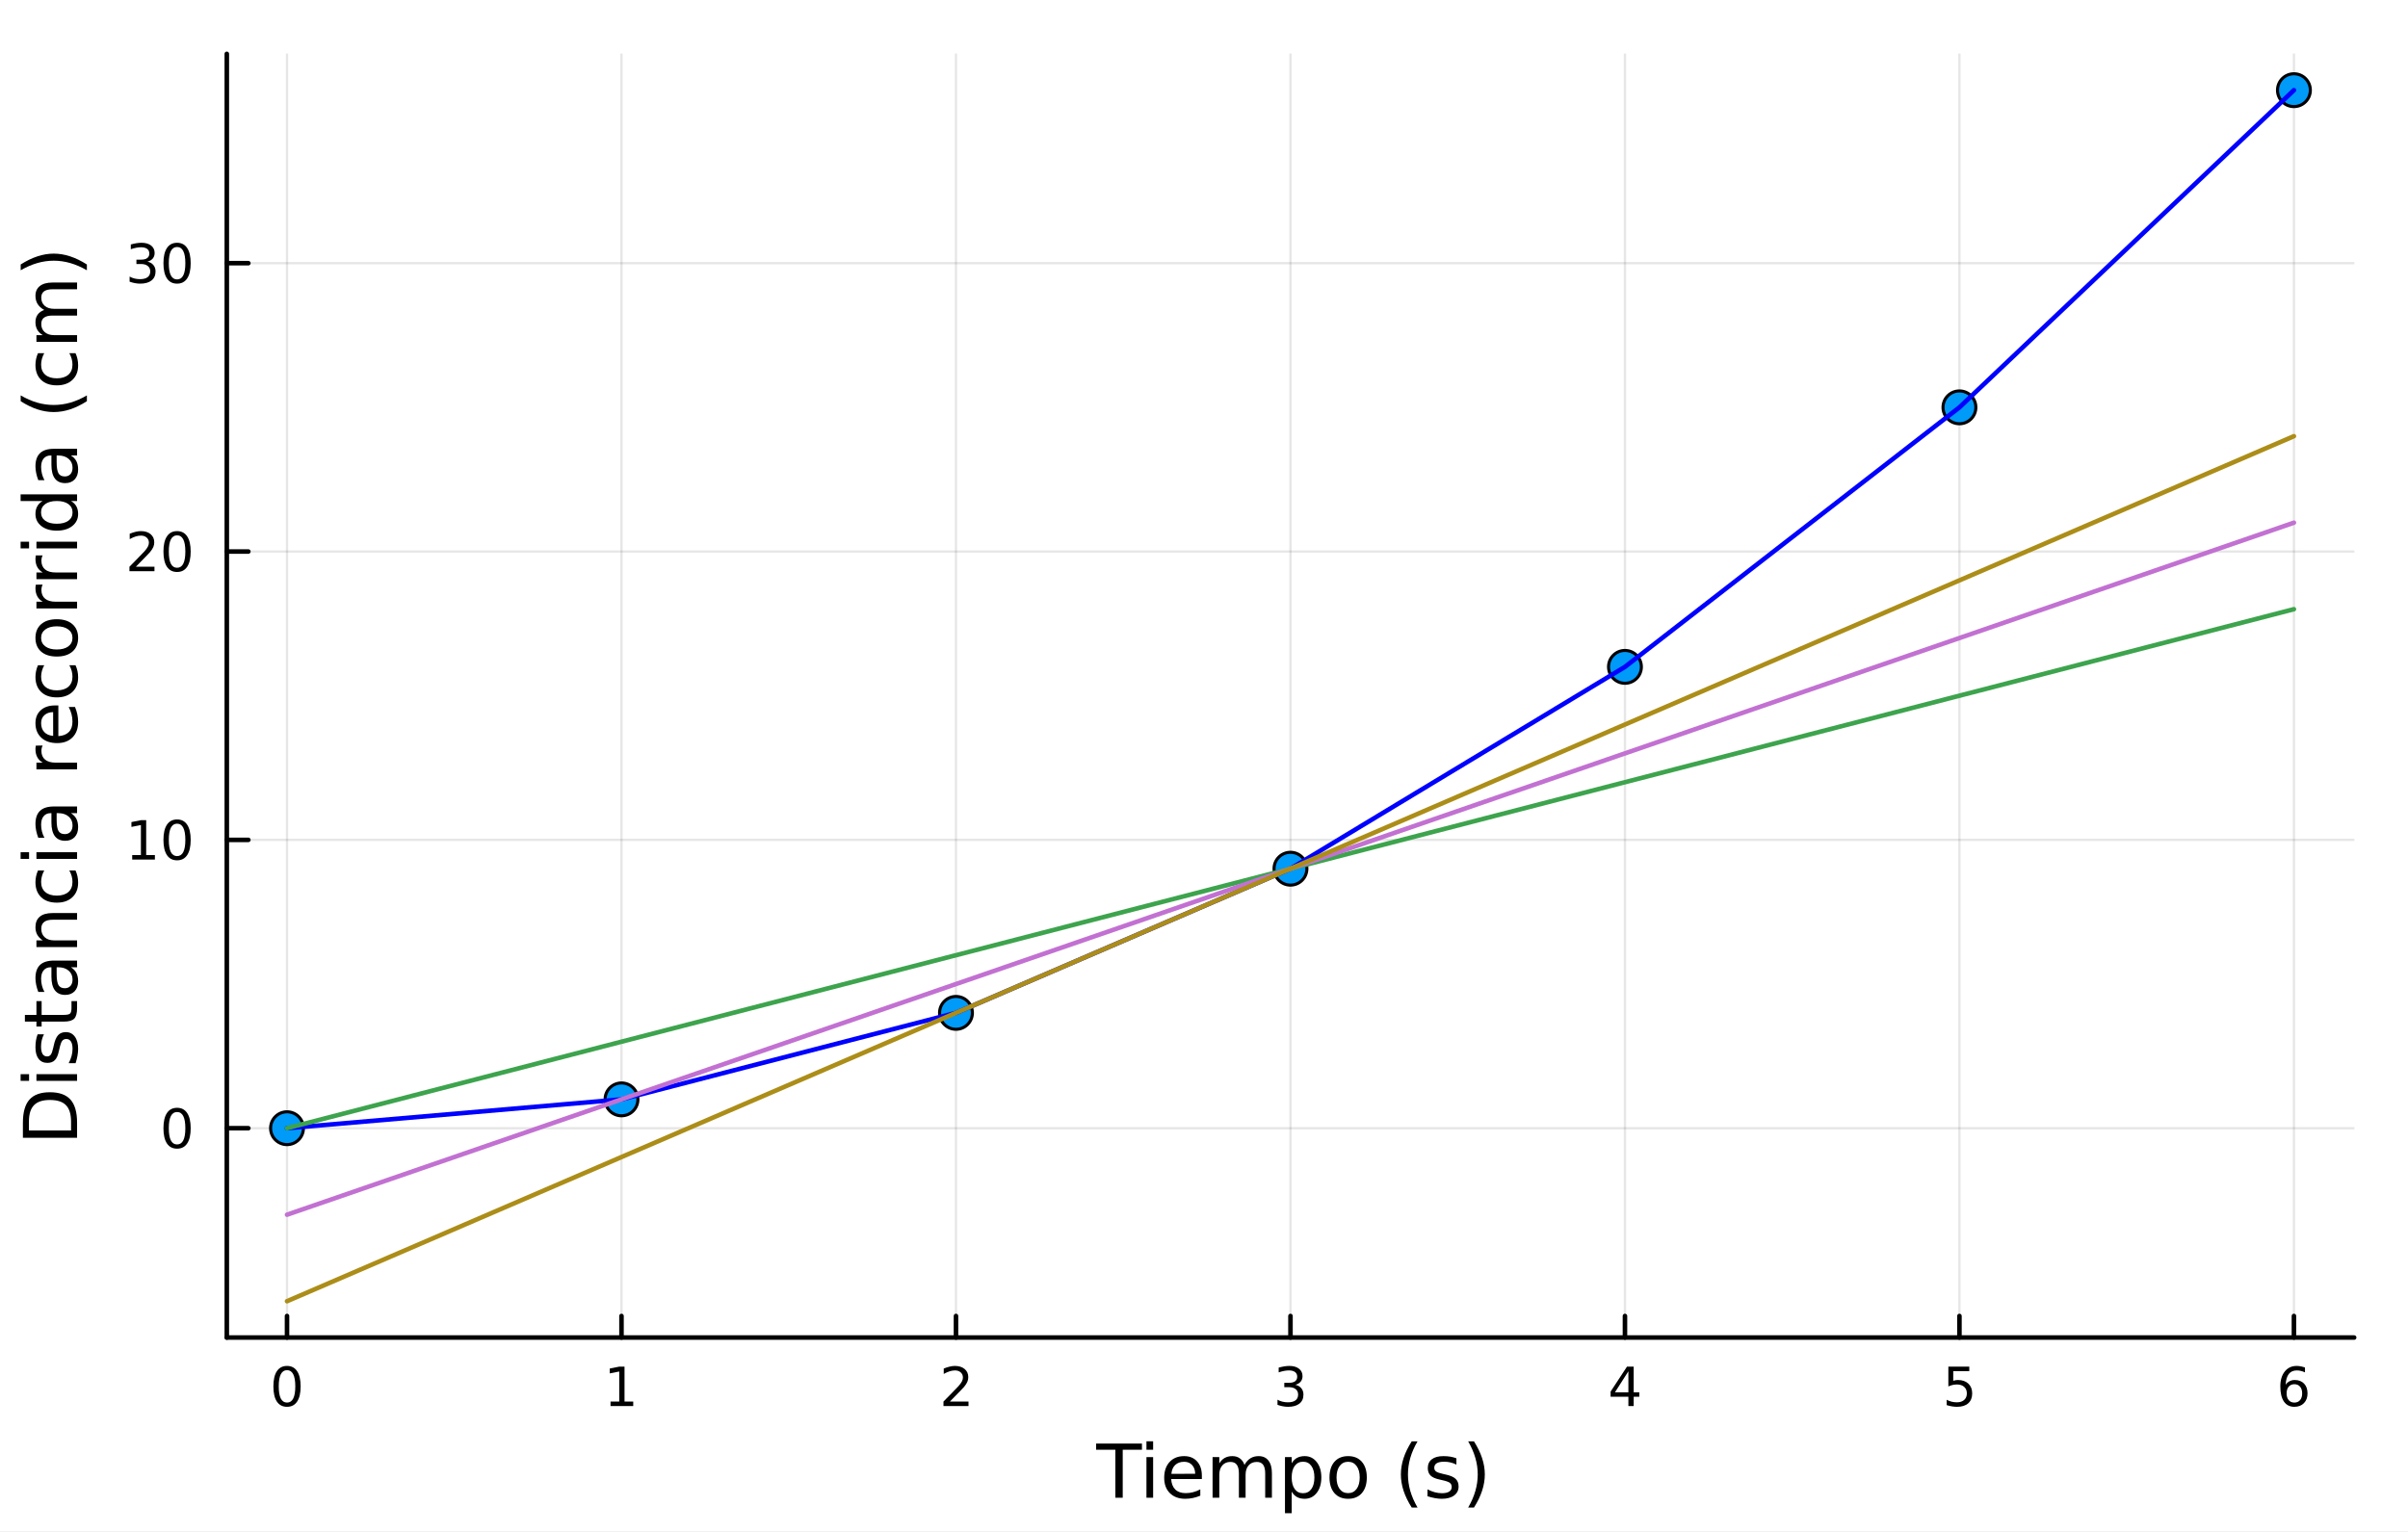 <?xml version="1.0" encoding="utf-8"?>
<svg xmlns="http://www.w3.org/2000/svg" xmlns:xlink="http://www.w3.org/1999/xlink" width="528" height="336" viewBox="0 0 2112 1344">
<rect x="0" y="0" width="2112" height="1344" fill="#333333" stroke="none"/>
<defs>
  <clipPath id="clip700">
    <rect x="0" y="0" width="2112" height="1344"/>
  </clipPath>
</defs>
<path clip-path="url(#clip700)" d="M0 1344 L2112 1344 L2112 0 L0 0  Z" fill="#ffffff" fill-rule="evenodd" fill-opacity="1"/>
<defs>
  <clipPath id="clip701">
    <rect x="422" y="0" width="1479" height="1344"/>
  </clipPath>
</defs>
<path clip-path="url(#clip700)" d="M198.924 1173.47 L2064.76 1173.47 L2064.76 47.244 L198.924 47.244  Z" fill="#ffffff" fill-rule="evenodd" fill-opacity="1"/>
<defs>
  <clipPath id="clip702">
    <rect x="198" y="47" width="1867" height="1127"/>
  </clipPath>
</defs>
<polyline clip-path="url(#clip702)" style="stroke:#000000; stroke-linecap:round; stroke-linejoin:round; stroke-width:2; stroke-opacity:0.1; fill:none" points="251.73,1173.47 251.73,47.244 "/>
<polyline clip-path="url(#clip702)" style="stroke:#000000; stroke-linecap:round; stroke-linejoin:round; stroke-width:2; stroke-opacity:0.1; fill:none" points="545.1,1173.47 545.1,47.244 "/>
<polyline clip-path="url(#clip702)" style="stroke:#000000; stroke-linecap:round; stroke-linejoin:round; stroke-width:2; stroke-opacity:0.1; fill:none" points="838.47,1173.47 838.47,47.244 "/>
<polyline clip-path="url(#clip702)" style="stroke:#000000; stroke-linecap:round; stroke-linejoin:round; stroke-width:2; stroke-opacity:0.1; fill:none" points="1131.84,1173.47 1131.84,47.244 "/>
<polyline clip-path="url(#clip702)" style="stroke:#000000; stroke-linecap:round; stroke-linejoin:round; stroke-width:2; stroke-opacity:0.1; fill:none" points="1425.21,1173.47 1425.21,47.244 "/>
<polyline clip-path="url(#clip702)" style="stroke:#000000; stroke-linecap:round; stroke-linejoin:round; stroke-width:2; stroke-opacity:0.1; fill:none" points="1718.58,1173.47 1718.58,47.244 "/>
<polyline clip-path="url(#clip702)" style="stroke:#000000; stroke-linecap:round; stroke-linejoin:round; stroke-width:2; stroke-opacity:0.1; fill:none" points="2011.95,1173.47 2011.95,47.244 "/>
<polyline clip-path="url(#clip700)" style="stroke:#000000; stroke-linecap:round; stroke-linejoin:round; stroke-width:4; stroke-opacity:1; fill:none" points="198.924,1173.47 2064.76,1173.47 "/>
<polyline clip-path="url(#clip700)" style="stroke:#000000; stroke-linecap:round; stroke-linejoin:round; stroke-width:4; stroke-opacity:1; fill:none" points="251.73,1173.47 251.73,1154.57 "/>
<polyline clip-path="url(#clip700)" style="stroke:#000000; stroke-linecap:round; stroke-linejoin:round; stroke-width:4; stroke-opacity:1; fill:none" points="545.1,1173.47 545.1,1154.57 "/>
<polyline clip-path="url(#clip700)" style="stroke:#000000; stroke-linecap:round; stroke-linejoin:round; stroke-width:4; stroke-opacity:1; fill:none" points="838.47,1173.47 838.47,1154.57 "/>
<polyline clip-path="url(#clip700)" style="stroke:#000000; stroke-linecap:round; stroke-linejoin:round; stroke-width:4; stroke-opacity:1; fill:none" points="1131.84,1173.47 1131.84,1154.57 "/>
<polyline clip-path="url(#clip700)" style="stroke:#000000; stroke-linecap:round; stroke-linejoin:round; stroke-width:4; stroke-opacity:1; fill:none" points="1425.21,1173.47 1425.21,1154.57 "/>
<polyline clip-path="url(#clip700)" style="stroke:#000000; stroke-linecap:round; stroke-linejoin:round; stroke-width:4; stroke-opacity:1; fill:none" points="1718.58,1173.47 1718.58,1154.57 "/>
<polyline clip-path="url(#clip700)" style="stroke:#000000; stroke-linecap:round; stroke-linejoin:round; stroke-width:4; stroke-opacity:1; fill:none" points="2011.95,1173.47 2011.95,1154.57 "/>
<path clip-path="url(#clip700)" d="M251.73 1202.09 Q248.119 1202.09 246.29 1205.65 Q244.485 1209.19 244.485 1216.32 Q244.485 1223.43 246.29 1226.99 Q248.119 1230.53 251.73 1230.53 Q255.364 1230.53 257.17 1226.99 Q258.999 1223.43 258.999 1216.32 Q258.999 1209.19 257.17 1205.65 Q255.364 1202.09 251.73 1202.09 M251.73 1198.38 Q257.54 1198.38 260.596 1202.99 Q263.675 1207.57 263.675 1216.32 Q263.675 1225.05 260.596 1229.65 Q257.54 1234.24 251.73 1234.24 Q245.92 1234.24 242.841 1229.65 Q239.786 1225.05 239.786 1216.32 Q239.786 1207.57 242.841 1202.99 Q245.92 1198.38 251.73 1198.38 Z" fill="#000000" fill-rule="nonzero" fill-opacity="1" /><path clip-path="url(#clip700)" d="M535.482 1229.63 L543.121 1229.63 L543.121 1203.27 L534.811 1204.93 L534.811 1200.67 L543.075 1199.01 L547.75 1199.01 L547.75 1229.63 L555.389 1229.63 L555.389 1233.57 L535.482 1233.57 L535.482 1229.63 Z" fill="#000000" fill-rule="nonzero" fill-opacity="1" /><path clip-path="url(#clip700)" d="M833.123 1229.63 L849.442 1229.63 L849.442 1233.57 L827.498 1233.57 L827.498 1229.63 Q830.16 1226.88 834.743 1222.25 Q839.35 1217.59 840.53 1216.25 Q842.775 1213.73 843.655 1211.99 Q844.558 1210.23 844.558 1208.54 Q844.558 1205.79 842.613 1204.05 Q840.692 1202.32 837.59 1202.32 Q835.391 1202.32 832.937 1203.08 Q830.507 1203.84 827.729 1205.4 L827.729 1200.67 Q830.553 1199.54 833.007 1198.96 Q835.461 1198.38 837.498 1198.38 Q842.868 1198.38 846.062 1201.07 Q849.257 1203.75 849.257 1208.24 Q849.257 1210.37 848.447 1212.29 Q847.66 1214.19 845.553 1216.78 Q844.974 1217.46 841.873 1220.67 Q838.771 1223.87 833.123 1229.63 Z" fill="#000000" fill-rule="nonzero" fill-opacity="1" /><path clip-path="url(#clip700)" d="M1136.09 1214.93 Q1139.44 1215.65 1141.32 1217.92 Q1143.22 1220.19 1143.22 1223.52 Q1143.22 1228.64 1139.7 1231.44 Q1136.18 1234.24 1129.7 1234.24 Q1127.52 1234.24 1125.21 1233.8 Q1122.92 1233.38 1120.46 1232.53 L1120.46 1228.01 Q1122.41 1229.15 1124.72 1229.72 Q1127.04 1230.3 1129.56 1230.3 Q1133.96 1230.3 1136.25 1228.57 Q1138.56 1226.83 1138.56 1223.52 Q1138.56 1220.46 1136.41 1218.75 Q1134.28 1217.02 1130.46 1217.02 L1126.43 1217.02 L1126.43 1213.17 L1130.65 1213.17 Q1134.1 1213.17 1135.93 1211.81 Q1137.75 1210.42 1137.75 1207.83 Q1137.75 1205.16 1135.86 1203.75 Q1133.98 1202.32 1130.46 1202.32 Q1128.54 1202.32 1126.34 1202.73 Q1124.14 1203.15 1121.5 1204.03 L1121.5 1199.86 Q1124.17 1199.12 1126.48 1198.75 Q1128.82 1198.38 1130.88 1198.38 Q1136.2 1198.38 1139.3 1200.81 Q1142.41 1203.22 1142.41 1207.34 Q1142.41 1210.21 1140.76 1212.2 Q1139.12 1214.17 1136.09 1214.93 Z" fill="#000000" fill-rule="nonzero" fill-opacity="1" /><path clip-path="url(#clip700)" d="M1428.22 1203.08 L1416.41 1221.53 L1428.22 1221.53 L1428.22 1203.08 M1426.99 1199.01 L1432.87 1199.01 L1432.87 1221.53 L1437.8 1221.53 L1437.8 1225.42 L1432.87 1225.42 L1432.87 1233.57 L1428.22 1233.57 L1428.22 1225.42 L1412.62 1225.42 L1412.62 1220.9 L1426.99 1199.01 Z" fill="#000000" fill-rule="nonzero" fill-opacity="1" /><path clip-path="url(#clip700)" d="M1708.86 1199.01 L1727.21 1199.01 L1727.21 1202.94 L1713.14 1202.94 L1713.14 1211.41 Q1714.16 1211.07 1715.18 1210.9 Q1716.2 1210.72 1717.21 1210.72 Q1723 1210.72 1726.38 1213.89 Q1729.76 1217.06 1729.76 1222.48 Q1729.76 1228.06 1726.29 1231.16 Q1722.82 1234.24 1716.5 1234.24 Q1714.32 1234.24 1712.05 1233.87 Q1709.81 1233.5 1707.4 1232.76 L1707.4 1228.06 Q1709.48 1229.19 1711.7 1229.75 Q1713.93 1230.3 1716.4 1230.3 Q1720.41 1230.3 1722.75 1228.2 Q1725.08 1226.09 1725.08 1222.48 Q1725.08 1218.87 1722.75 1216.76 Q1720.41 1214.65 1716.4 1214.65 Q1714.53 1214.65 1712.65 1215.07 Q1710.8 1215.49 1708.86 1216.37 L1708.86 1199.01 Z" fill="#000000" fill-rule="nonzero" fill-opacity="1" /><path clip-path="url(#clip700)" d="M2012.35 1214.42 Q2009.21 1214.42 2007.35 1216.58 Q2005.53 1218.73 2005.53 1222.48 Q2005.53 1226.21 2007.35 1228.38 Q2009.21 1230.53 2012.35 1230.53 Q2015.5 1230.53 2017.33 1228.38 Q2019.18 1226.21 2019.18 1222.48 Q2019.18 1218.73 2017.33 1216.58 Q2015.5 1214.42 2012.35 1214.42 M2021.64 1199.77 L2021.64 1204.03 Q2019.88 1203.2 2018.07 1202.76 Q2016.29 1202.32 2014.53 1202.32 Q2009.9 1202.32 2007.45 1205.44 Q2005.02 1208.57 2004.67 1214.89 Q2006.04 1212.87 2008.1 1211.81 Q2010.16 1210.72 2012.63 1210.72 Q2017.84 1210.72 2020.85 1213.89 Q2023.88 1217.04 2023.88 1222.48 Q2023.88 1227.8 2020.73 1231.02 Q2017.59 1234.24 2012.35 1234.24 Q2006.36 1234.24 2003.19 1229.65 Q2000.02 1225.05 2000.02 1216.32 Q2000.02 1208.13 2003.91 1203.27 Q2007.79 1198.38 2014.35 1198.38 Q2016.1 1198.38 2017.89 1198.73 Q2019.69 1199.08 2021.64 1199.77 Z" fill="#000000" fill-rule="nonzero" fill-opacity="1" /><path clip-path="url(#clip700)" d="M961.382 1266.49 L1001.58 1266.49 L1001.58 1271.91 L984.712 1271.91 L984.712 1314.01 L978.251 1314.01 L978.251 1271.91 L961.382 1271.91 L961.382 1266.49 Z" fill="#000000" fill-rule="nonzero" fill-opacity="1" /><path clip-path="url(#clip700)" d="M1005.53 1278.37 L1011.38 1278.37 L1011.38 1314.01 L1005.53 1314.01 L1005.53 1278.37 M1005.53 1264.49 L1011.38 1264.49 L1011.38 1271.91 L1005.53 1271.91 L1005.53 1264.49 Z" fill="#000000" fill-rule="nonzero" fill-opacity="1" /><path clip-path="url(#clip700)" d="M1054.13 1294.73 L1054.13 1297.59 L1027.2 1297.59 Q1027.59 1303.64 1030.83 1306.82 Q1034.11 1309.97 1039.93 1309.97 Q1043.31 1309.97 1046.46 1309.14 Q1049.64 1308.32 1052.76 1306.66 L1052.76 1312.2 Q1049.61 1313.54 1046.3 1314.24 Q1042.99 1314.94 1039.58 1314.94 Q1031.05 1314.94 1026.06 1309.97 Q1021.09 1305.01 1021.09 1296.54 Q1021.09 1287.79 1025.8 1282.66 Q1030.55 1277.51 1038.57 1277.51 Q1045.76 1277.51 1049.93 1282.15 Q1054.13 1286.77 1054.13 1294.73 M1048.27 1293.01 Q1048.21 1288.2 1045.57 1285.34 Q1042.96 1282.47 1038.63 1282.47 Q1033.73 1282.47 1030.77 1285.24 Q1027.84 1288.01 1027.39 1293.04 L1048.27 1293.01 Z" fill="#000000" fill-rule="nonzero" fill-opacity="1" /><path clip-path="url(#clip700)" d="M1091.5 1285.21 Q1093.69 1281.26 1096.75 1279.39 Q1099.8 1277.51 1103.94 1277.51 Q1109.51 1277.51 1112.54 1281.42 Q1115.56 1285.31 1115.56 1292.5 L1115.56 1314.01 L1109.67 1314.01 L1109.67 1292.69 Q1109.67 1287.57 1107.86 1285.08 Q1106.04 1282.6 1102.32 1282.6 Q1097.77 1282.6 1095.13 1285.62 Q1092.48 1288.65 1092.48 1293.87 L1092.48 1314.01 L1086.6 1314.01 L1086.6 1292.69 Q1086.6 1287.53 1084.78 1285.08 Q1082.97 1282.6 1079.18 1282.6 Q1074.69 1282.6 1072.05 1285.66 Q1069.41 1288.68 1069.41 1293.87 L1069.41 1314.01 L1063.52 1314.01 L1063.52 1278.37 L1069.41 1278.37 L1069.41 1283.9 Q1071.41 1280.63 1074.21 1279.07 Q1077.02 1277.51 1080.87 1277.51 Q1084.75 1277.51 1087.45 1279.48 Q1090.19 1281.45 1091.5 1285.21 Z" fill="#000000" fill-rule="nonzero" fill-opacity="1" /><path clip-path="url(#clip700)" d="M1132.91 1308.67 L1132.91 1327.57 L1127.02 1327.57 L1127.02 1278.37 L1132.91 1278.37 L1132.91 1283.78 Q1134.75 1280.59 1137.55 1279.07 Q1140.39 1277.51 1144.3 1277.51 Q1150.79 1277.51 1154.84 1282.66 Q1158.91 1287.82 1158.91 1296.22 Q1158.91 1304.63 1154.84 1309.78 Q1150.79 1314.94 1144.3 1314.94 Q1140.39 1314.94 1137.55 1313.41 Q1134.75 1311.85 1132.91 1308.67 M1152.83 1296.22 Q1152.83 1289.76 1150.16 1286.1 Q1147.52 1282.41 1142.87 1282.41 Q1138.22 1282.41 1135.55 1286.1 Q1132.91 1289.76 1132.91 1296.22 Q1132.91 1302.68 1135.55 1306.38 Q1138.22 1310.04 1142.87 1310.04 Q1147.52 1310.04 1150.16 1306.38 Q1152.83 1302.68 1152.83 1296.22 Z" fill="#000000" fill-rule="nonzero" fill-opacity="1" /><path clip-path="url(#clip700)" d="M1182.43 1282.47 Q1177.72 1282.47 1174.98 1286.16 Q1172.25 1289.83 1172.25 1296.22 Q1172.25 1302.62 1174.95 1306.31 Q1177.69 1309.97 1182.43 1309.97 Q1187.11 1309.97 1189.85 1306.28 Q1192.58 1302.59 1192.58 1296.22 Q1192.58 1289.89 1189.85 1286.2 Q1187.11 1282.47 1182.43 1282.47 M1182.43 1277.51 Q1190.07 1277.51 1194.43 1282.47 Q1198.79 1287.44 1198.79 1296.22 Q1198.79 1304.98 1194.43 1309.97 Q1190.07 1314.94 1182.43 1314.94 Q1174.76 1314.94 1170.4 1309.97 Q1166.07 1304.98 1166.07 1296.22 Q1166.07 1287.44 1170.4 1282.47 Q1174.76 1277.51 1182.43 1277.51 Z" fill="#000000" fill-rule="nonzero" fill-opacity="1" /><path clip-path="url(#clip700)" d="M1243.29 1264.55 Q1239.02 1271.87 1236.95 1279.04 Q1234.88 1286.2 1234.88 1293.55 Q1234.88 1300.9 1236.95 1308.13 Q1239.05 1315.32 1243.29 1322.61 L1238.19 1322.61 Q1233.42 1315.13 1231.03 1307.9 Q1228.68 1300.68 1228.68 1293.55 Q1228.68 1286.45 1231.03 1279.26 Q1233.39 1272.06 1238.19 1264.55 L1243.29 1264.55 Z" fill="#000000" fill-rule="nonzero" fill-opacity="1" /><path clip-path="url(#clip700)" d="M1277.38 1279.42 L1277.38 1284.96 Q1274.89 1283.68 1272.22 1283.05 Q1269.55 1282.41 1266.68 1282.41 Q1262.32 1282.41 1260.12 1283.75 Q1257.96 1285.08 1257.96 1287.76 Q1257.96 1289.79 1259.52 1290.97 Q1261.08 1292.12 1265.79 1293.17 L1267.8 1293.61 Q1274.03 1294.95 1276.64 1297.4 Q1279.29 1299.82 1279.29 1304.18 Q1279.29 1309.14 1275.34 1312.04 Q1271.42 1314.94 1264.55 1314.94 Q1261.68 1314.94 1258.57 1314.36 Q1255.48 1313.82 1252.04 1312.71 L1252.04 1306.66 Q1255.29 1308.35 1258.44 1309.21 Q1261.59 1310.04 1264.68 1310.04 Q1268.81 1310.04 1271.04 1308.64 Q1273.27 1307.2 1273.27 1304.63 Q1273.27 1302.24 1271.65 1300.97 Q1270.06 1299.69 1264.61 1298.51 L1262.58 1298.04 Q1257.13 1296.89 1254.71 1294.54 Q1252.29 1292.15 1252.29 1288.01 Q1252.29 1282.98 1255.86 1280.24 Q1259.42 1277.51 1265.98 1277.51 Q1269.23 1277.51 1272.09 1277.98 Q1274.96 1278.46 1277.38 1279.42 Z" fill="#000000" fill-rule="nonzero" fill-opacity="1" /><path clip-path="url(#clip700)" d="M1287.69 1264.55 L1292.78 1264.55 Q1297.55 1272.06 1299.91 1279.26 Q1302.3 1286.45 1302.3 1293.55 Q1302.3 1300.68 1299.91 1307.9 Q1297.55 1315.13 1292.78 1322.61 L1287.69 1322.61 Q1291.92 1315.32 1293.99 1308.13 Q1296.09 1300.9 1296.09 1293.55 Q1296.09 1286.2 1293.99 1279.04 Q1291.92 1271.87 1287.69 1264.55 Z" fill="#000000" fill-rule="nonzero" fill-opacity="1" /><polyline clip-path="url(#clip702)" style="stroke:#000000; stroke-linecap:round; stroke-linejoin:round; stroke-width:2; stroke-opacity:0.1; fill:none" points="198.924,989.814 2064.76,989.814 "/>
<polyline clip-path="url(#clip702)" style="stroke:#000000; stroke-linecap:round; stroke-linejoin:round; stroke-width:2; stroke-opacity:0.1; fill:none" points="198.924,736.843 2064.76,736.843 "/>
<polyline clip-path="url(#clip702)" style="stroke:#000000; stroke-linecap:round; stroke-linejoin:round; stroke-width:2; stroke-opacity:0.1; fill:none" points="198.924,483.872 2064.76,483.872 "/>
<polyline clip-path="url(#clip702)" style="stroke:#000000; stroke-linecap:round; stroke-linejoin:round; stroke-width:2; stroke-opacity:0.1; fill:none" points="198.924,230.901 2064.76,230.901 "/>
<polyline clip-path="url(#clip700)" style="stroke:#000000; stroke-linecap:round; stroke-linejoin:round; stroke-width:4; stroke-opacity:1; fill:none" points="198.924,1173.47 198.924,47.244 "/>
<polyline clip-path="url(#clip700)" style="stroke:#000000; stroke-linecap:round; stroke-linejoin:round; stroke-width:4; stroke-opacity:1; fill:none" points="198.924,989.814 217.821,989.814 "/>
<polyline clip-path="url(#clip700)" style="stroke:#000000; stroke-linecap:round; stroke-linejoin:round; stroke-width:4; stroke-opacity:1; fill:none" points="198.924,736.843 217.821,736.843 "/>
<polyline clip-path="url(#clip700)" style="stroke:#000000; stroke-linecap:round; stroke-linejoin:round; stroke-width:4; stroke-opacity:1; fill:none" points="198.924,483.872 217.821,483.872 "/>
<polyline clip-path="url(#clip700)" style="stroke:#000000; stroke-linecap:round; stroke-linejoin:round; stroke-width:4; stroke-opacity:1; fill:none" points="198.924,230.901 217.821,230.901 "/>
<path clip-path="url(#clip700)" d="M155.299 975.613 Q151.688 975.613 149.859 979.177 Q148.054 982.719 148.054 989.849 Q148.054 996.955 149.859 1000.52 Q151.688 1004.06 155.299 1004.06 Q158.933 1004.06 160.739 1000.52 Q162.568 996.955 162.568 989.849 Q162.568 982.719 160.739 979.177 Q158.933 975.613 155.299 975.613 M155.299 971.909 Q161.109 971.909 164.165 976.515 Q167.244 981.099 167.244 989.849 Q167.244 998.575 164.165 1003.18 Q161.109 1007.77 155.299 1007.77 Q149.489 1007.77 146.41 1003.18 Q143.355 998.575 143.355 989.849 Q143.355 981.099 146.41 976.515 Q149.489 971.909 155.299 971.909 Z" fill="#000000" fill-rule="nonzero" fill-opacity="1" /><path clip-path="url(#clip700)" d="M115.948 750.188 L123.586 750.188 L123.586 723.822 L115.276 725.489 L115.276 721.23 L123.54 719.563 L128.216 719.563 L128.216 750.188 L135.855 750.188 L135.855 754.123 L115.948 754.123 L115.948 750.188 Z" fill="#000000" fill-rule="nonzero" fill-opacity="1" /><path clip-path="url(#clip700)" d="M155.299 722.642 Q151.688 722.642 149.859 726.206 Q148.054 729.748 148.054 736.878 Q148.054 743.984 149.859 747.549 Q151.688 751.091 155.299 751.091 Q158.933 751.091 160.739 747.549 Q162.568 743.984 162.568 736.878 Q162.568 729.748 160.739 726.206 Q158.933 722.642 155.299 722.642 M155.299 718.938 Q161.109 718.938 164.165 723.544 Q167.244 728.128 167.244 736.878 Q167.244 745.604 164.165 750.211 Q161.109 754.794 155.299 754.794 Q149.489 754.794 146.41 750.211 Q143.355 745.604 143.355 736.878 Q143.355 728.128 146.41 723.544 Q149.489 718.938 155.299 718.938 Z" fill="#000000" fill-rule="nonzero" fill-opacity="1" /><path clip-path="url(#clip700)" d="M119.165 497.217 L135.484 497.217 L135.484 501.152 L113.54 501.152 L113.54 497.217 Q116.202 494.462 120.785 489.833 Q125.392 485.18 126.572 483.837 Q128.818 481.314 129.697 479.578 Q130.6 477.819 130.6 476.129 Q130.6 473.374 128.656 471.638 Q126.735 469.902 123.633 469.902 Q121.434 469.902 118.98 470.666 Q116.549 471.43 113.772 472.981 L113.772 468.259 Q116.596 467.124 119.049 466.546 Q121.503 465.967 123.54 465.967 Q128.91 465.967 132.105 468.652 Q135.299 471.337 135.299 475.828 Q135.299 477.958 134.489 479.879 Q133.702 481.777 131.596 484.37 Q131.017 485.041 127.915 488.258 Q124.813 491.453 119.165 497.217 Z" fill="#000000" fill-rule="nonzero" fill-opacity="1" /><path clip-path="url(#clip700)" d="M155.299 469.671 Q151.688 469.671 149.859 473.235 Q148.054 476.777 148.054 483.907 Q148.054 491.013 149.859 494.578 Q151.688 498.12 155.299 498.12 Q158.933 498.12 160.739 494.578 Q162.568 491.013 162.568 483.907 Q162.568 476.777 160.739 473.235 Q158.933 469.671 155.299 469.671 M155.299 465.967 Q161.109 465.967 164.165 470.573 Q167.244 475.157 167.244 483.907 Q167.244 492.633 164.165 497.24 Q161.109 501.823 155.299 501.823 Q149.489 501.823 146.41 497.24 Q143.355 492.633 143.355 483.907 Q143.355 475.157 146.41 470.573 Q149.489 465.967 155.299 465.967 Z" fill="#000000" fill-rule="nonzero" fill-opacity="1" /><path clip-path="url(#clip700)" d="M129.304 229.547 Q132.66 230.264 134.535 232.533 Q136.434 234.801 136.434 238.135 Q136.434 243.25 132.915 246.051 Q129.397 248.852 122.915 248.852 Q120.739 248.852 118.424 248.412 Q116.133 247.996 113.679 247.139 L113.679 242.625 Q115.623 243.76 117.938 244.338 Q120.253 244.917 122.776 244.917 Q127.174 244.917 129.466 243.181 Q131.781 241.445 131.781 238.135 Q131.781 235.079 129.628 233.366 Q127.498 231.63 123.679 231.63 L119.651 231.63 L119.651 227.788 L123.864 227.788 Q127.313 227.788 129.142 226.422 Q130.971 225.033 130.971 222.44 Q130.971 219.778 129.072 218.366 Q127.197 216.931 123.679 216.931 Q121.758 216.931 119.559 217.348 Q117.36 217.764 114.721 218.644 L114.721 214.477 Q117.383 213.737 119.698 213.366 Q122.035 212.996 124.096 212.996 Q129.42 212.996 132.522 215.427 Q135.623 217.834 135.623 221.954 Q135.623 224.825 133.98 226.815 Q132.336 228.783 129.304 229.547 Z" fill="#000000" fill-rule="nonzero" fill-opacity="1" /><path clip-path="url(#clip700)" d="M155.299 216.7 Q151.688 216.7 149.859 220.264 Q148.054 223.806 148.054 230.936 Q148.054 238.042 149.859 241.607 Q151.688 245.149 155.299 245.149 Q158.933 245.149 160.739 241.607 Q162.568 238.042 162.568 230.936 Q162.568 223.806 160.739 220.264 Q158.933 216.7 155.299 216.7 M155.299 212.996 Q161.109 212.996 164.165 217.602 Q167.244 222.186 167.244 230.936 Q167.244 239.663 164.165 244.269 Q161.109 248.852 155.299 248.852 Q149.489 248.852 146.41 244.269 Q143.355 239.663 143.355 230.936 Q143.355 222.186 146.41 217.602 Q149.489 212.996 155.299 212.996 Z" fill="#000000" fill-rule="nonzero" fill-opacity="1" /><path clip-path="url(#clip700)" d="M25.368 991.775 L62.321 991.775 L62.321 984.008 Q62.321 974.173 57.865 969.622 Q53.409 965.039 43.796 965.039 Q34.248 965.039 29.824 969.622 Q25.368 974.173 25.368 984.008 L25.368 991.775 M20.084 998.204 L20.084 984.995 Q20.084 971.182 25.845 964.72 Q31.574 958.259 43.796 958.259 Q56.082 958.259 61.843 964.752 Q67.604 971.245 67.604 984.995 L67.604 998.204 L20.084 998.204 Z" fill="#000000" fill-rule="nonzero" fill-opacity="1" /><path clip-path="url(#clip700)" d="M31.956 948.265 L31.956 942.409 L67.604 942.409 L67.604 948.265 L31.956 948.265 M18.079 948.265 L18.079 942.409 L25.495 942.409 L25.495 948.265 L18.079 948.265 Z" fill="#000000" fill-rule="nonzero" fill-opacity="1" /><path clip-path="url(#clip700)" d="M33.007 907.429 L38.545 907.429 Q37.272 909.912 36.635 912.585 Q35.998 915.259 35.998 918.123 Q35.998 922.484 37.335 924.68 Q38.672 926.844 41.346 926.844 Q43.383 926.844 44.56 925.285 Q45.706 923.725 46.757 919.015 L47.202 917.009 Q48.539 910.771 50.99 908.161 Q53.409 905.519 57.769 905.519 Q62.734 905.519 65.631 909.466 Q68.527 913.381 68.527 920.256 Q68.527 923.121 67.954 926.24 Q67.413 929.327 66.299 932.765 L60.252 932.765 Q61.939 929.518 62.798 926.367 Q63.626 923.216 63.626 920.129 Q63.626 915.991 62.225 913.763 Q60.793 911.535 58.215 911.535 Q55.828 911.535 54.554 913.158 Q53.281 914.75 52.104 920.192 L51.626 922.229 Q50.48 927.672 48.125 930.091 Q45.738 932.51 41.6 932.51 Q36.571 932.51 33.834 928.945 Q31.097 925.38 31.097 918.824 Q31.097 915.577 31.574 912.713 Q32.052 909.848 33.007 907.429 Z" fill="#000000" fill-rule="nonzero" fill-opacity="1" /><path clip-path="url(#clip700)" d="M21.835 890.401 L31.956 890.401 L31.956 878.338 L36.508 878.338 L36.508 890.401 L55.859 890.401 Q60.22 890.401 61.461 889.223 Q62.703 888.014 62.703 884.353 L62.703 878.338 L67.604 878.338 L67.604 884.353 Q67.604 891.133 65.09 893.711 Q62.543 896.289 55.859 896.289 L36.508 896.289 L36.508 900.586 L31.956 900.586 L31.956 896.289 L21.835 896.289 L21.835 890.401 Z" fill="#000000" fill-rule="nonzero" fill-opacity="1" /><path clip-path="url(#clip700)" d="M49.685 854.435 Q49.685 861.532 51.308 864.27 Q52.931 867.007 56.846 867.007 Q59.965 867.007 61.811 864.97 Q63.626 862.901 63.626 859.368 Q63.626 854.498 60.188 851.57 Q56.719 848.61 50.99 848.61 L49.685 848.61 L49.685 854.435 M47.266 842.753 L67.604 842.753 L67.604 848.61 L62.193 848.61 Q65.44 850.615 66.999 853.607 Q68.527 856.599 68.527 860.928 Q68.527 866.402 65.472 869.649 Q62.384 872.863 57.228 872.863 Q51.212 872.863 48.157 868.853 Q45.101 864.811 45.101 856.822 L45.101 848.61 L44.529 848.61 Q40.486 848.61 38.29 851.284 Q36.062 853.925 36.062 858.731 Q36.062 861.787 36.794 864.683 Q37.526 867.58 38.99 870.253 L33.58 870.253 Q32.338 867.039 31.733 864.015 Q31.097 860.991 31.097 858.127 Q31.097 850.392 35.107 846.573 Q39.118 842.753 47.266 842.753 Z" fill="#000000" fill-rule="nonzero" fill-opacity="1" /><path clip-path="url(#clip700)" d="M46.088 801.058 L67.604 801.058 L67.604 806.915 L46.279 806.915 Q41.218 806.915 38.704 808.888 Q36.189 810.861 36.189 814.808 Q36.189 819.55 39.213 822.288 Q42.237 825.025 47.457 825.025 L67.604 825.025 L67.604 830.913 L31.956 830.913 L31.956 825.025 L37.494 825.025 Q34.28 822.924 32.688 820.092 Q31.097 817.227 31.097 813.503 Q31.097 807.36 34.916 804.209 Q38.704 801.058 46.088 801.058 Z" fill="#000000" fill-rule="nonzero" fill-opacity="1" /><path clip-path="url(#clip700)" d="M33.325 763.723 L38.799 763.723 Q37.431 766.206 36.762 768.72 Q36.062 771.203 36.062 773.749 Q36.062 779.447 39.691 782.598 Q43.287 785.749 49.812 785.749 Q56.337 785.749 59.965 782.598 Q63.562 779.447 63.562 773.749 Q63.562 771.203 62.894 768.72 Q62.193 766.206 60.825 763.723 L66.236 763.723 Q67.381 766.174 67.954 768.816 Q68.527 771.426 68.527 774.386 Q68.527 782.438 63.466 787.181 Q58.406 791.923 49.812 791.923 Q41.091 791.923 36.094 787.149 Q31.097 782.343 31.097 774.004 Q31.097 771.298 31.67 768.72 Q32.211 766.142 33.325 763.723 Z" fill="#000000" fill-rule="nonzero" fill-opacity="1" /><path clip-path="url(#clip700)" d="M31.956 753.538 L31.956 747.682 L67.604 747.682 L67.604 753.538 L31.956 753.538 M18.079 753.538 L18.079 747.682 L25.495 747.682 L25.495 753.538 L18.079 753.538 Z" fill="#000000" fill-rule="nonzero" fill-opacity="1" /><path clip-path="url(#clip700)" d="M49.685 719.227 Q49.685 726.325 51.308 729.062 Q52.931 731.799 56.846 731.799 Q59.965 731.799 61.811 729.762 Q63.626 727.693 63.626 724.16 Q63.626 719.291 60.188 716.362 Q56.719 713.402 50.99 713.402 L49.685 713.402 L49.685 719.227 M47.266 707.546 L67.604 707.546 L67.604 713.402 L62.193 713.402 Q65.44 715.407 66.999 718.399 Q68.527 721.391 68.527 725.72 Q68.527 731.194 65.472 734.441 Q62.384 737.656 57.228 737.656 Q51.212 737.656 48.157 733.645 Q45.101 729.603 45.101 721.614 L45.101 713.402 L44.529 713.402 Q40.486 713.402 38.29 716.076 Q36.062 718.718 36.062 723.524 Q36.062 726.579 36.794 729.476 Q37.526 732.372 38.99 735.046 L33.58 735.046 Q32.338 731.831 31.733 728.807 Q31.097 725.784 31.097 722.919 Q31.097 715.185 35.107 711.365 Q39.118 707.546 47.266 707.546 Z" fill="#000000" fill-rule="nonzero" fill-opacity="1" /><path clip-path="url(#clip700)" d="M37.431 654.106 Q36.858 655.092 36.603 656.27 Q36.317 657.416 36.317 658.816 Q36.317 663.782 39.563 666.455 Q42.778 669.097 48.825 669.097 L67.604 669.097 L67.604 674.985 L31.956 674.985 L31.956 669.097 L37.494 669.097 Q34.248 667.251 32.688 664.291 Q31.097 661.331 31.097 657.098 Q31.097 656.493 31.192 655.761 Q31.256 655.029 31.415 654.138 L37.431 654.106 Z" fill="#000000" fill-rule="nonzero" fill-opacity="1" /><path clip-path="url(#clip700)" d="M48.316 618.903 L51.181 618.903 L51.181 645.83 Q57.228 645.448 60.411 642.202 Q63.562 638.924 63.562 633.099 Q63.562 629.725 62.734 626.574 Q61.907 623.391 60.252 620.272 L65.79 620.272 Q67.127 623.423 67.827 626.733 Q68.527 630.043 68.527 633.449 Q68.527 641.979 63.562 646.976 Q58.597 651.941 50.13 651.941 Q41.377 651.941 36.253 647.231 Q31.097 642.488 31.097 634.468 Q31.097 627.274 35.744 623.105 Q40.359 618.903 48.316 618.903 M46.597 624.76 Q41.791 624.823 38.927 627.465 Q36.062 630.075 36.062 634.404 Q36.062 639.305 38.831 642.266 Q41.6 645.194 46.629 645.639 L46.597 624.76 Z" fill="#000000" fill-rule="nonzero" fill-opacity="1" /><path clip-path="url(#clip700)" d="M33.325 583.637 L38.799 583.637 Q37.431 586.12 36.762 588.634 Q36.062 591.117 36.062 593.663 Q36.062 599.361 39.691 602.512 Q43.287 605.663 49.812 605.663 Q56.337 605.663 59.965 602.512 Q63.562 599.361 63.562 593.663 Q63.562 591.117 62.894 588.634 Q62.193 586.12 60.825 583.637 L66.236 583.637 Q67.381 586.088 67.954 588.73 Q68.527 591.34 68.527 594.3 Q68.527 602.353 63.466 607.095 Q58.406 611.837 49.812 611.837 Q41.091 611.837 36.094 607.063 Q31.097 602.257 31.097 593.918 Q31.097 591.213 31.67 588.634 Q32.211 586.056 33.325 583.637 Z" fill="#000000" fill-rule="nonzero" fill-opacity="1" /><path clip-path="url(#clip700)" d="M36.062 559.639 Q36.062 564.349 39.754 567.087 Q43.414 569.824 49.812 569.824 Q56.209 569.824 59.902 567.118 Q63.562 564.381 63.562 559.639 Q63.562 554.96 59.87 552.223 Q56.178 549.485 49.812 549.485 Q43.478 549.485 39.786 552.223 Q36.062 554.96 36.062 559.639 M31.097 559.639 Q31.097 552 36.062 547.639 Q41.027 543.279 49.812 543.279 Q58.565 543.279 63.562 547.639 Q68.527 552 68.527 559.639 Q68.527 567.309 63.562 571.67 Q58.565 575.999 49.812 575.999 Q41.027 575.999 36.062 571.67 Q31.097 567.309 31.097 559.639 Z" fill="#000000" fill-rule="nonzero" fill-opacity="1" /><path clip-path="url(#clip700)" d="M37.431 512.914 Q36.858 513.901 36.603 515.079 Q36.317 516.225 36.317 517.625 Q36.317 522.59 39.563 525.264 Q42.778 527.906 48.825 527.906 L67.604 527.906 L67.604 533.794 L31.956 533.794 L31.956 527.906 L37.494 527.906 Q34.248 526.06 32.688 523.099 Q31.097 520.139 31.097 515.906 Q31.097 515.302 31.192 514.569 Q31.256 513.837 31.415 512.946 L37.431 512.914 Z" fill="#000000" fill-rule="nonzero" fill-opacity="1" /><path clip-path="url(#clip700)" d="M37.431 487.261 Q36.858 488.247 36.603 489.425 Q36.317 490.571 36.317 491.971 Q36.317 496.936 39.563 499.61 Q42.778 502.252 48.825 502.252 L67.604 502.252 L67.604 508.14 L31.956 508.14 L31.956 502.252 L37.494 502.252 Q34.248 500.406 32.688 497.446 Q31.097 494.486 31.097 490.252 Q31.097 489.648 31.192 488.916 Q31.256 488.184 31.415 487.292 L37.431 487.261 Z" fill="#000000" fill-rule="nonzero" fill-opacity="1" /><path clip-path="url(#clip700)" d="M31.956 481.118 L31.956 475.261 L67.604 475.261 L67.604 481.118 L31.956 481.118 M18.079 481.118 L18.079 475.261 L25.495 475.261 L25.495 481.118 L18.079 481.118 Z" fill="#000000" fill-rule="nonzero" fill-opacity="1" /><path clip-path="url(#clip700)" d="M37.367 439.55 L18.079 439.55 L18.079 433.693 L67.604 433.693 L67.604 439.55 L62.257 439.55 Q65.44 441.396 66.999 444.228 Q68.527 447.029 68.527 450.976 Q68.527 457.437 63.371 461.511 Q58.215 465.554 49.812 465.554 Q41.409 465.554 36.253 461.511 Q31.097 457.437 31.097 450.976 Q31.097 447.029 32.656 444.228 Q34.184 441.396 37.367 439.55 M49.812 459.506 Q56.273 459.506 59.965 456.864 Q63.626 454.191 63.626 449.544 Q63.626 444.897 59.965 442.223 Q56.273 439.55 49.812 439.55 Q43.351 439.55 39.691 442.223 Q35.998 444.897 35.998 449.544 Q35.998 454.191 39.691 456.864 Q43.351 459.506 49.812 459.506 Z" fill="#000000" fill-rule="nonzero" fill-opacity="1" /><path clip-path="url(#clip700)" d="M49.685 405.429 Q49.685 412.527 51.308 415.264 Q52.931 418.002 56.846 418.002 Q59.965 418.002 61.811 415.965 Q63.626 413.896 63.626 410.363 Q63.626 405.493 60.188 402.565 Q56.719 399.605 50.99 399.605 L49.685 399.605 L49.685 405.429 M47.266 393.748 L67.604 393.748 L67.604 399.605 L62.193 399.605 Q65.44 401.61 66.999 404.602 Q68.527 407.594 68.527 411.922 Q68.527 417.397 65.472 420.643 Q62.384 423.858 57.228 423.858 Q51.212 423.858 48.157 419.848 Q45.101 415.806 45.101 407.817 L45.101 399.605 L44.529 399.605 Q40.486 399.605 38.29 402.278 Q36.062 404.92 36.062 409.726 Q36.062 412.782 36.794 415.678 Q37.526 418.575 38.99 421.248 L33.58 421.248 Q32.338 418.034 31.733 415.01 Q31.097 411.986 31.097 409.122 Q31.097 401.387 35.107 397.568 Q39.118 393.748 47.266 393.748 Z" fill="#000000" fill-rule="nonzero" fill-opacity="1" /><path clip-path="url(#clip700)" d="M18.143 346.897 Q25.463 351.162 32.625 353.231 Q39.786 355.299 47.138 355.299 Q54.491 355.299 61.716 353.231 Q68.909 351.13 76.198 346.897 L76.198 351.989 Q68.718 356.764 61.493 359.151 Q54.268 361.506 47.138 361.506 Q40.041 361.506 32.847 359.151 Q25.654 356.795 18.143 351.989 L18.143 346.897 Z" fill="#000000" fill-rule="nonzero" fill-opacity="1" /><path clip-path="url(#clip700)" d="M33.325 309.88 L38.799 309.88 Q37.431 312.363 36.762 314.877 Q36.062 317.36 36.062 319.906 Q36.062 325.603 39.691 328.754 Q43.287 331.906 49.812 331.906 Q56.337 331.906 59.965 328.754 Q63.562 325.603 63.562 319.906 Q63.562 317.36 62.894 314.877 Q62.193 312.363 60.825 309.88 L66.236 309.88 Q67.381 312.331 67.954 314.973 Q68.527 317.583 68.527 320.543 Q68.527 328.595 63.466 333.338 Q58.406 338.08 49.812 338.08 Q41.091 338.08 36.094 333.306 Q31.097 328.5 31.097 320.161 Q31.097 317.455 31.67 314.877 Q32.211 312.299 33.325 309.88 Z" fill="#000000" fill-rule="nonzero" fill-opacity="1" /><path clip-path="url(#clip700)" d="M38.799 271.941 Q34.853 269.744 32.975 266.689 Q31.097 263.633 31.097 259.496 Q31.097 253.926 35.012 250.902 Q38.895 247.878 46.088 247.878 L67.604 247.878 L67.604 253.766 L46.279 253.766 Q41.155 253.766 38.672 255.581 Q36.189 257.395 36.189 261.119 Q36.189 265.67 39.213 268.312 Q42.237 270.954 47.457 270.954 L67.604 270.954 L67.604 276.842 L46.279 276.842 Q41.123 276.842 38.672 278.656 Q36.189 280.471 36.189 284.258 Q36.189 288.746 39.245 291.388 Q42.269 294.03 47.457 294.03 L67.604 294.03 L67.604 299.918 L31.956 299.918 L31.956 294.03 L37.494 294.03 Q34.216 292.024 32.656 289.223 Q31.097 286.423 31.097 282.571 Q31.097 278.688 33.07 275.983 Q35.044 273.246 38.799 271.941 Z" fill="#000000" fill-rule="nonzero" fill-opacity="1" /><path clip-path="url(#clip700)" d="M18.143 237.12 L18.143 232.028 Q25.654 227.253 32.847 224.898 Q40.041 222.511 47.138 222.511 Q54.268 222.511 61.493 224.898 Q68.718 227.253 76.198 232.028 L76.198 237.12 Q68.909 232.887 61.716 230.818 Q54.491 228.717 47.138 228.717 Q39.786 228.717 32.625 230.818 Q25.463 232.887 18.143 237.12 Z" fill="#000000" fill-rule="nonzero" fill-opacity="1" /><circle clip-path="url(#clip702)" cx="251.73" cy="989.814" r="14.4" fill="#009af9" fill-rule="evenodd" fill-opacity="1" stroke="#000000" stroke-opacity="1" stroke-width="2.688"/>
<circle clip-path="url(#clip702)" cx="545.1" cy="964.517" r="14.4" fill="#009af9" fill-rule="evenodd" fill-opacity="1" stroke="#000000" stroke-opacity="1" stroke-width="2.688"/>
<circle clip-path="url(#clip702)" cx="838.47" cy="888.625" r="14.4" fill="#009af9" fill-rule="evenodd" fill-opacity="1" stroke="#000000" stroke-opacity="1" stroke-width="2.688"/>
<circle clip-path="url(#clip702)" cx="1131.84" cy="762.14" r="14.4" fill="#009af9" fill-rule="evenodd" fill-opacity="1" stroke="#000000" stroke-opacity="1" stroke-width="2.688"/>
<circle clip-path="url(#clip702)" cx="1425.21" cy="585.06" r="14.4" fill="#009af9" fill-rule="evenodd" fill-opacity="1" stroke="#000000" stroke-opacity="1" stroke-width="2.688"/>
<circle clip-path="url(#clip702)" cx="1718.58" cy="357.386" r="14.4" fill="#009af9" fill-rule="evenodd" fill-opacity="1" stroke="#000000" stroke-opacity="1" stroke-width="2.688"/>
<circle clip-path="url(#clip702)" cx="2011.95" cy="79.118" r="14.4" fill="#009af9" fill-rule="evenodd" fill-opacity="1" stroke="#000000" stroke-opacity="1" stroke-width="2.688"/>
<polyline clip-path="url(#clip702)" style="stroke:#0000ff; stroke-linecap:round; stroke-linejoin:round; stroke-width:4; stroke-opacity:1; fill:none" points="251.73,989.814 545.1,964.517 838.47,888.625 1131.84,762.14 1425.21,585.06 1718.58,357.386 2011.95,79.118 "/>
<polyline clip-path="url(#clip702)" style="stroke:#3da44d; stroke-linecap:round; stroke-linejoin:round; stroke-width:4; stroke-opacity:1; fill:none" points="251.73,989.814 263.19,986.849 369.154,959.438 432.834,942.964 486.675,929.036 545.161,913.907 599.08,899.959 656.887,885.005 723.862,867.679 783.381,852.282 835.574,838.78 892.479,824.06 949.721,809.252 1013.01,792.88 1073.23,777.302 1135.84,761.105 1188.55,747.47 1252.9,730.824 1311.84,715.575 1366.29,701.491 1421.44,687.225 1483.24,671.236 1539.25,656.748 1603.37,640.16 1662.74,624.801 1721.28,609.659 1778.11,594.957 1836.37,579.886 1900.2,563.374 1992.93,539.387 2011.95,534.466 "/>
<polyline clip-path="url(#clip702)" style="stroke:#c271d2; stroke-linecap:round; stroke-linejoin:round; stroke-width:4; stroke-opacity:1; fill:none" points="251.73,1065.71 263.19,1061.75 369.154,1025.2 432.834,1003.24 486.675,984.669 545.161,964.496 599.08,945.898 656.887,925.96 723.862,902.859 783.381,882.329 835.574,864.327 892.479,844.7 949.721,824.956 1013.01,803.126 1073.23,782.356 1135.84,760.76 1188.55,742.58 1252.9,720.385 1311.84,700.053 1366.29,681.275 1421.44,662.253 1483.24,640.935 1539.25,621.618 1603.37,599.5 1662.74,579.022 1721.28,558.832 1778.11,539.23 1836.37,519.135 1900.2,497.118 1992.93,465.136 2011.95,458.575 "/>
<polyline clip-path="url(#clip702)" style="stroke:#ac8d18; stroke-linecap:round; stroke-linejoin:round; stroke-width:4; stroke-opacity:1; fill:none" points="251.73,1141.6 263.19,1136.66 369.154,1090.97 432.834,1063.51 486.675,1040.3 545.161,1015.08 599.08,991.838 656.887,966.914 723.862,938.038 783.381,912.377 835.574,889.874 892.479,865.34 949.721,840.66 1013.01,813.373 1073.23,787.41 1135.84,760.415 1188.55,737.69 1252.9,709.947 1311.84,684.532 1366.29,661.059 1421.44,637.282 1483.24,610.634 1539.25,586.487 1603.37,558.841 1662.74,533.242 1721.28,508.005 1778.11,483.502 1836.37,458.384 1900.2,430.863 1992.93,390.885 2011.95,382.684 "/>
</svg>
